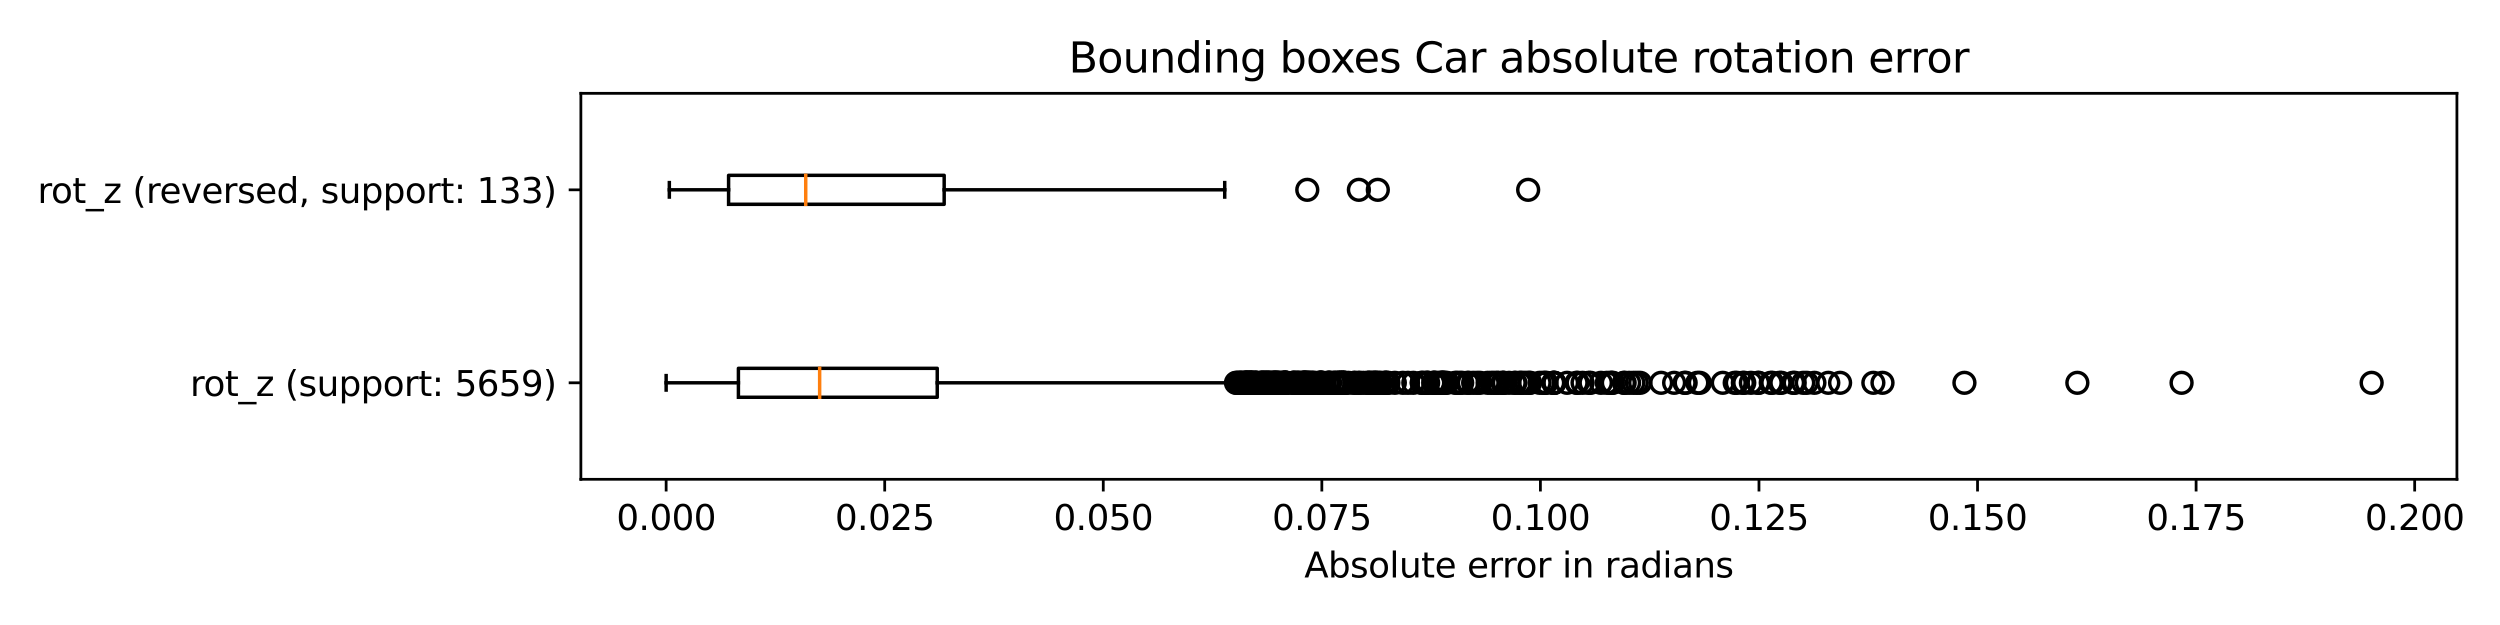 <?xml version="1.0" encoding="utf-8" standalone="no"?>
<!DOCTYPE svg PUBLIC "-//W3C//DTD SVG 1.1//EN"
  "http://www.w3.org/Graphics/SVG/1.1/DTD/svg11.dtd">
<svg xmlns:xlink="http://www.w3.org/1999/xlink" width="720pt" height="180pt" viewBox="0 0 720 180" xmlns="http://www.w3.org/2000/svg" version="1.1">
 <defs>
  <style type="text/css">*{stroke-linejoin: round; stroke-linecap: butt}</style>
 </defs>
 <g id="figure_1">
  <g id="patch_1">
   <path d="M 0 180 
L 720 180 
L 720 0 
L 0 0 
z
" style="fill: #ffffff"/>
  </g>
  <g id="axes_1">
   <g id="patch_2">
    <path d="M 167.29 138.04 
L 707.592 138.04 
L 707.592 26.88 
L 167.29 26.88 
z
" style="fill: #ffffff"/>
   </g>
   <g id="matplotlib.axis_1">
    <g id="xtick_1">
     <g id="line2d_1">
      <defs>
       <path id="m3823e65f01" d="M 0 0 
L 0 3.5 
" style="stroke: #000000; stroke-width: 0.8"/>
      </defs>
      <g>
       <use xlink:href="#m3823e65f01" x="191.848" y="138.04" style="stroke: #000000; stroke-width: 0.8"/>
      </g>
     </g>
     <g id="text_1">
      <!-- 0.000 -->
      <g transform="translate(177.534 152.638)scale(0.1 -0.1)">
       <defs>
        <path id="DejaVuSans-30" d="M 2034 4250 
Q 1547 4250 1301 3770 
Q 1056 3291 1056 2328 
Q 1056 1369 1301 889 
Q 1547 409 2034 409 
Q 2525 409 2770 889 
Q 3016 1369 3016 2328 
Q 3016 3291 2770 3770 
Q 2525 4250 2034 4250 
z
M 2034 4750 
Q 2819 4750 3233 4129 
Q 3647 3509 3647 2328 
Q 3647 1150 3233 529 
Q 2819 -91 2034 -91 
Q 1250 -91 836 529 
Q 422 1150 422 2328 
Q 422 3509 836 4129 
Q 1250 4750 2034 4750 
z
" transform="scale(0.016)"/>
        <path id="DejaVuSans-2e" d="M 684 794 
L 1344 794 
L 1344 0 
L 684 0 
L 684 794 
z
" transform="scale(0.016)"/>
       </defs>
       <use xlink:href="#DejaVuSans-30"/>
       <use xlink:href="#DejaVuSans-2e" x="63.623"/>
       <use xlink:href="#DejaVuSans-30" x="95.41"/>
       <use xlink:href="#DejaVuSans-30" x="159.033"/>
       <use xlink:href="#DejaVuSans-30" x="222.656"/>
      </g>
     </g>
    </g>
    <g id="xtick_2">
     <g id="line2d_2">
      <g>
       <use xlink:href="#m3823e65f01" x="254.795" y="138.04" style="stroke: #000000; stroke-width: 0.8"/>
      </g>
     </g>
     <g id="text_2">
      <!-- 0.025 -->
      <g transform="translate(240.481 152.638)scale(0.1 -0.1)">
       <defs>
        <path id="DejaVuSans-32" d="M 1228 531 
L 3431 531 
L 3431 0 
L 469 0 
L 469 531 
Q 828 903 1448 1529 
Q 2069 2156 2228 2338 
Q 2531 2678 2651 2914 
Q 2772 3150 2772 3378 
Q 2772 3750 2511 3984 
Q 2250 4219 1831 4219 
Q 1534 4219 1204 4116 
Q 875 4013 500 3803 
L 500 4441 
Q 881 4594 1212 4672 
Q 1544 4750 1819 4750 
Q 2544 4750 2975 4387 
Q 3406 4025 3406 3419 
Q 3406 3131 3298 2873 
Q 3191 2616 2906 2266 
Q 2828 2175 2409 1742 
Q 1991 1309 1228 531 
z
" transform="scale(0.016)"/>
        <path id="DejaVuSans-35" d="M 691 4666 
L 3169 4666 
L 3169 4134 
L 1269 4134 
L 1269 2991 
Q 1406 3038 1543 3061 
Q 1681 3084 1819 3084 
Q 2600 3084 3056 2656 
Q 3513 2228 3513 1497 
Q 3513 744 3044 326 
Q 2575 -91 1722 -91 
Q 1428 -91 1123 -41 
Q 819 9 494 109 
L 494 744 
Q 775 591 1075 516 
Q 1375 441 1709 441 
Q 2250 441 2565 725 
Q 2881 1009 2881 1497 
Q 2881 1984 2565 2268 
Q 2250 2553 1709 2553 
Q 1456 2553 1204 2497 
Q 953 2441 691 2322 
L 691 4666 
z
" transform="scale(0.016)"/>
       </defs>
       <use xlink:href="#DejaVuSans-30"/>
       <use xlink:href="#DejaVuSans-2e" x="63.623"/>
       <use xlink:href="#DejaVuSans-30" x="95.41"/>
       <use xlink:href="#DejaVuSans-32" x="159.033"/>
       <use xlink:href="#DejaVuSans-35" x="222.656"/>
      </g>
     </g>
    </g>
    <g id="xtick_3">
     <g id="line2d_3">
      <g>
       <use xlink:href="#m3823e65f01" x="317.742" y="138.04" style="stroke: #000000; stroke-width: 0.8"/>
      </g>
     </g>
     <g id="text_3">
      <!-- 0.050 -->
      <g transform="translate(303.428 152.638)scale(0.1 -0.1)">
       <use xlink:href="#DejaVuSans-30"/>
       <use xlink:href="#DejaVuSans-2e" x="63.623"/>
       <use xlink:href="#DejaVuSans-30" x="95.41"/>
       <use xlink:href="#DejaVuSans-35" x="159.033"/>
       <use xlink:href="#DejaVuSans-30" x="222.656"/>
      </g>
     </g>
    </g>
    <g id="xtick_4">
     <g id="line2d_4">
      <g>
       <use xlink:href="#m3823e65f01" x="380.689" y="138.04" style="stroke: #000000; stroke-width: 0.8"/>
      </g>
     </g>
     <g id="text_4">
      <!-- 0.075 -->
      <g transform="translate(366.375 152.638)scale(0.1 -0.1)">
       <defs>
        <path id="DejaVuSans-37" d="M 525 4666 
L 3525 4666 
L 3525 4397 
L 1831 0 
L 1172 0 
L 2766 4134 
L 525 4134 
L 525 4666 
z
" transform="scale(0.016)"/>
       </defs>
       <use xlink:href="#DejaVuSans-30"/>
       <use xlink:href="#DejaVuSans-2e" x="63.623"/>
       <use xlink:href="#DejaVuSans-30" x="95.41"/>
       <use xlink:href="#DejaVuSans-37" x="159.033"/>
       <use xlink:href="#DejaVuSans-35" x="222.656"/>
      </g>
     </g>
    </g>
    <g id="xtick_5">
     <g id="line2d_5">
      <g>
       <use xlink:href="#m3823e65f01" x="443.636" y="138.04" style="stroke: #000000; stroke-width: 0.8"/>
      </g>
     </g>
     <g id="text_5">
      <!-- 0.100 -->
      <g transform="translate(429.322 152.638)scale(0.1 -0.1)">
       <defs>
        <path id="DejaVuSans-31" d="M 794 531 
L 1825 531 
L 1825 4091 
L 703 3866 
L 703 4441 
L 1819 4666 
L 2450 4666 
L 2450 531 
L 3481 531 
L 3481 0 
L 794 0 
L 794 531 
z
" transform="scale(0.016)"/>
       </defs>
       <use xlink:href="#DejaVuSans-30"/>
       <use xlink:href="#DejaVuSans-2e" x="63.623"/>
       <use xlink:href="#DejaVuSans-31" x="95.41"/>
       <use xlink:href="#DejaVuSans-30" x="159.033"/>
       <use xlink:href="#DejaVuSans-30" x="222.656"/>
      </g>
     </g>
    </g>
    <g id="xtick_6">
     <g id="line2d_6">
      <g>
       <use xlink:href="#m3823e65f01" x="506.583" y="138.04" style="stroke: #000000; stroke-width: 0.8"/>
      </g>
     </g>
     <g id="text_6">
      <!-- 0.125 -->
      <g transform="translate(492.269 152.638)scale(0.1 -0.1)">
       <use xlink:href="#DejaVuSans-30"/>
       <use xlink:href="#DejaVuSans-2e" x="63.623"/>
       <use xlink:href="#DejaVuSans-31" x="95.41"/>
       <use xlink:href="#DejaVuSans-32" x="159.033"/>
       <use xlink:href="#DejaVuSans-35" x="222.656"/>
      </g>
     </g>
    </g>
    <g id="xtick_7">
     <g id="line2d_7">
      <g>
       <use xlink:href="#m3823e65f01" x="569.53" y="138.04" style="stroke: #000000; stroke-width: 0.8"/>
      </g>
     </g>
     <g id="text_7">
      <!-- 0.150 -->
      <g transform="translate(555.216 152.638)scale(0.1 -0.1)">
       <use xlink:href="#DejaVuSans-30"/>
       <use xlink:href="#DejaVuSans-2e" x="63.623"/>
       <use xlink:href="#DejaVuSans-31" x="95.41"/>
       <use xlink:href="#DejaVuSans-35" x="159.033"/>
       <use xlink:href="#DejaVuSans-30" x="222.656"/>
      </g>
     </g>
    </g>
    <g id="xtick_8">
     <g id="line2d_8">
      <g>
       <use xlink:href="#m3823e65f01" x="632.477" y="138.04" style="stroke: #000000; stroke-width: 0.8"/>
      </g>
     </g>
     <g id="text_8">
      <!-- 0.175 -->
      <g transform="translate(618.163 152.638)scale(0.1 -0.1)">
       <use xlink:href="#DejaVuSans-30"/>
       <use xlink:href="#DejaVuSans-2e" x="63.623"/>
       <use xlink:href="#DejaVuSans-31" x="95.41"/>
       <use xlink:href="#DejaVuSans-37" x="159.033"/>
       <use xlink:href="#DejaVuSans-35" x="222.656"/>
      </g>
     </g>
    </g>
    <g id="xtick_9">
     <g id="line2d_9">
      <g>
       <use xlink:href="#m3823e65f01" x="695.424" y="138.04" style="stroke: #000000; stroke-width: 0.8"/>
      </g>
     </g>
     <g id="text_9">
      <!-- 0.200 -->
      <g transform="translate(681.11 152.638)scale(0.1 -0.1)">
       <use xlink:href="#DejaVuSans-30"/>
       <use xlink:href="#DejaVuSans-2e" x="63.623"/>
       <use xlink:href="#DejaVuSans-32" x="95.41"/>
       <use xlink:href="#DejaVuSans-30" x="159.033"/>
       <use xlink:href="#DejaVuSans-30" x="222.656"/>
      </g>
     </g>
    </g>
    <g id="text_10">
     <!-- Absolute error in radians -->
     <g transform="translate(375.64 166.317)scale(0.1 -0.1)">
      <defs>
       <path id="DejaVuSans-41" d="M 2188 4044 
L 1331 1722 
L 3047 1722 
L 2188 4044 
z
M 1831 4666 
L 2547 4666 
L 4325 0 
L 3669 0 
L 3244 1197 
L 1141 1197 
L 716 0 
L 50 0 
L 1831 4666 
z
" transform="scale(0.016)"/>
       <path id="DejaVuSans-62" d="M 3116 1747 
Q 3116 2381 2855 2742 
Q 2594 3103 2138 3103 
Q 1681 3103 1420 2742 
Q 1159 2381 1159 1747 
Q 1159 1113 1420 752 
Q 1681 391 2138 391 
Q 2594 391 2855 752 
Q 3116 1113 3116 1747 
z
M 1159 2969 
Q 1341 3281 1617 3432 
Q 1894 3584 2278 3584 
Q 2916 3584 3314 3078 
Q 3713 2572 3713 1747 
Q 3713 922 3314 415 
Q 2916 -91 2278 -91 
Q 1894 -91 1617 61 
Q 1341 213 1159 525 
L 1159 0 
L 581 0 
L 581 4863 
L 1159 4863 
L 1159 2969 
z
" transform="scale(0.016)"/>
       <path id="DejaVuSans-73" d="M 2834 3397 
L 2834 2853 
Q 2591 2978 2328 3040 
Q 2066 3103 1784 3103 
Q 1356 3103 1142 2972 
Q 928 2841 928 2578 
Q 928 2378 1081 2264 
Q 1234 2150 1697 2047 
L 1894 2003 
Q 2506 1872 2764 1633 
Q 3022 1394 3022 966 
Q 3022 478 2636 193 
Q 2250 -91 1575 -91 
Q 1294 -91 989 -36 
Q 684 19 347 128 
L 347 722 
Q 666 556 975 473 
Q 1284 391 1588 391 
Q 1994 391 2212 530 
Q 2431 669 2431 922 
Q 2431 1156 2273 1281 
Q 2116 1406 1581 1522 
L 1381 1569 
Q 847 1681 609 1914 
Q 372 2147 372 2553 
Q 372 3047 722 3315 
Q 1072 3584 1716 3584 
Q 2034 3584 2315 3537 
Q 2597 3491 2834 3397 
z
" transform="scale(0.016)"/>
       <path id="DejaVuSans-6f" d="M 1959 3097 
Q 1497 3097 1228 2736 
Q 959 2375 959 1747 
Q 959 1119 1226 758 
Q 1494 397 1959 397 
Q 2419 397 2687 759 
Q 2956 1122 2956 1747 
Q 2956 2369 2687 2733 
Q 2419 3097 1959 3097 
z
M 1959 3584 
Q 2709 3584 3137 3096 
Q 3566 2609 3566 1747 
Q 3566 888 3137 398 
Q 2709 -91 1959 -91 
Q 1206 -91 779 398 
Q 353 888 353 1747 
Q 353 2609 779 3096 
Q 1206 3584 1959 3584 
z
" transform="scale(0.016)"/>
       <path id="DejaVuSans-6c" d="M 603 4863 
L 1178 4863 
L 1178 0 
L 603 0 
L 603 4863 
z
" transform="scale(0.016)"/>
       <path id="DejaVuSans-75" d="M 544 1381 
L 544 3500 
L 1119 3500 
L 1119 1403 
Q 1119 906 1312 657 
Q 1506 409 1894 409 
Q 2359 409 2629 706 
Q 2900 1003 2900 1516 
L 2900 3500 
L 3475 3500 
L 3475 0 
L 2900 0 
L 2900 538 
Q 2691 219 2414 64 
Q 2138 -91 1772 -91 
Q 1169 -91 856 284 
Q 544 659 544 1381 
z
M 1991 3584 
L 1991 3584 
z
" transform="scale(0.016)"/>
       <path id="DejaVuSans-74" d="M 1172 4494 
L 1172 3500 
L 2356 3500 
L 2356 3053 
L 1172 3053 
L 1172 1153 
Q 1172 725 1289 603 
Q 1406 481 1766 481 
L 2356 481 
L 2356 0 
L 1766 0 
Q 1100 0 847 248 
Q 594 497 594 1153 
L 594 3053 
L 172 3053 
L 172 3500 
L 594 3500 
L 594 4494 
L 1172 4494 
z
" transform="scale(0.016)"/>
       <path id="DejaVuSans-65" d="M 3597 1894 
L 3597 1613 
L 953 1613 
Q 991 1019 1311 708 
Q 1631 397 2203 397 
Q 2534 397 2845 478 
Q 3156 559 3463 722 
L 3463 178 
Q 3153 47 2828 -22 
Q 2503 -91 2169 -91 
Q 1331 -91 842 396 
Q 353 884 353 1716 
Q 353 2575 817 3079 
Q 1281 3584 2069 3584 
Q 2775 3584 3186 3129 
Q 3597 2675 3597 1894 
z
M 3022 2063 
Q 3016 2534 2758 2815 
Q 2500 3097 2075 3097 
Q 1594 3097 1305 2825 
Q 1016 2553 972 2059 
L 3022 2063 
z
" transform="scale(0.016)"/>
       <path id="DejaVuSans-20" transform="scale(0.016)"/>
       <path id="DejaVuSans-72" d="M 2631 2963 
Q 2534 3019 2420 3045 
Q 2306 3072 2169 3072 
Q 1681 3072 1420 2755 
Q 1159 2438 1159 1844 
L 1159 0 
L 581 0 
L 581 3500 
L 1159 3500 
L 1159 2956 
Q 1341 3275 1631 3429 
Q 1922 3584 2338 3584 
Q 2397 3584 2469 3576 
Q 2541 3569 2628 3553 
L 2631 2963 
z
" transform="scale(0.016)"/>
       <path id="DejaVuSans-69" d="M 603 3500 
L 1178 3500 
L 1178 0 
L 603 0 
L 603 3500 
z
M 603 4863 
L 1178 4863 
L 1178 4134 
L 603 4134 
L 603 4863 
z
" transform="scale(0.016)"/>
       <path id="DejaVuSans-6e" d="M 3513 2113 
L 3513 0 
L 2938 0 
L 2938 2094 
Q 2938 2591 2744 2837 
Q 2550 3084 2163 3084 
Q 1697 3084 1428 2787 
Q 1159 2491 1159 1978 
L 1159 0 
L 581 0 
L 581 3500 
L 1159 3500 
L 1159 2956 
Q 1366 3272 1645 3428 
Q 1925 3584 2291 3584 
Q 2894 3584 3203 3211 
Q 3513 2838 3513 2113 
z
" transform="scale(0.016)"/>
       <path id="DejaVuSans-61" d="M 2194 1759 
Q 1497 1759 1228 1600 
Q 959 1441 959 1056 
Q 959 750 1161 570 
Q 1363 391 1709 391 
Q 2188 391 2477 730 
Q 2766 1069 2766 1631 
L 2766 1759 
L 2194 1759 
z
M 3341 1997 
L 3341 0 
L 2766 0 
L 2766 531 
Q 2569 213 2275 61 
Q 1981 -91 1556 -91 
Q 1019 -91 701 211 
Q 384 513 384 1019 
Q 384 1609 779 1909 
Q 1175 2209 1959 2209 
L 2766 2209 
L 2766 2266 
Q 2766 2663 2505 2880 
Q 2244 3097 1772 3097 
Q 1472 3097 1187 3025 
Q 903 2953 641 2809 
L 641 3341 
Q 956 3463 1253 3523 
Q 1550 3584 1831 3584 
Q 2591 3584 2966 3190 
Q 3341 2797 3341 1997 
z
" transform="scale(0.016)"/>
       <path id="DejaVuSans-64" d="M 2906 2969 
L 2906 4863 
L 3481 4863 
L 3481 0 
L 2906 0 
L 2906 525 
Q 2725 213 2448 61 
Q 2172 -91 1784 -91 
Q 1150 -91 751 415 
Q 353 922 353 1747 
Q 353 2572 751 3078 
Q 1150 3584 1784 3584 
Q 2172 3584 2448 3432 
Q 2725 3281 2906 2969 
z
M 947 1747 
Q 947 1113 1208 752 
Q 1469 391 1925 391 
Q 2381 391 2643 752 
Q 2906 1113 2906 1747 
Q 2906 2381 2643 2742 
Q 2381 3103 1925 3103 
Q 1469 3103 1208 2742 
Q 947 2381 947 1747 
z
" transform="scale(0.016)"/>
      </defs>
      <use xlink:href="#DejaVuSans-41"/>
      <use xlink:href="#DejaVuSans-62" x="68.408"/>
      <use xlink:href="#DejaVuSans-73" x="131.885"/>
      <use xlink:href="#DejaVuSans-6f" x="183.984"/>
      <use xlink:href="#DejaVuSans-6c" x="245.166"/>
      <use xlink:href="#DejaVuSans-75" x="272.949"/>
      <use xlink:href="#DejaVuSans-74" x="336.328"/>
      <use xlink:href="#DejaVuSans-65" x="375.537"/>
      <use xlink:href="#DejaVuSans-20" x="437.061"/>
      <use xlink:href="#DejaVuSans-65" x="468.848"/>
      <use xlink:href="#DejaVuSans-72" x="530.371"/>
      <use xlink:href="#DejaVuSans-72" x="569.734"/>
      <use xlink:href="#DejaVuSans-6f" x="608.598"/>
      <use xlink:href="#DejaVuSans-72" x="669.779"/>
      <use xlink:href="#DejaVuSans-20" x="710.893"/>
      <use xlink:href="#DejaVuSans-69" x="742.68"/>
      <use xlink:href="#DejaVuSans-6e" x="770.463"/>
      <use xlink:href="#DejaVuSans-20" x="833.842"/>
      <use xlink:href="#DejaVuSans-72" x="865.629"/>
      <use xlink:href="#DejaVuSans-61" x="906.742"/>
      <use xlink:href="#DejaVuSans-64" x="968.021"/>
      <use xlink:href="#DejaVuSans-69" x="1031.498"/>
      <use xlink:href="#DejaVuSans-61" x="1059.281"/>
      <use xlink:href="#DejaVuSans-6e" x="1120.561"/>
      <use xlink:href="#DejaVuSans-73" x="1183.939"/>
     </g>
    </g>
   </g>
   <g id="matplotlib.axis_2">
    <g id="ytick_1">
     <g id="line2d_10">
      <defs>
       <path id="m1f6b122981" d="M 0 0 
L -3.5 0 
" style="stroke: #000000; stroke-width: 0.8"/>
      </defs>
      <g>
       <use xlink:href="#m1f6b122981" x="167.29" y="110.25" style="stroke: #000000; stroke-width: 0.8"/>
      </g>
     </g>
     <g id="text_11">
      <!-- rot_z (support: 5659) -->
      <g transform="translate(54.745 114.044)scale(0.1 -0.1)">
       <defs>
        <path id="DejaVuSans-5f" d="M 3263 -1063 
L 3263 -1509 
L -63 -1509 
L -63 -1063 
L 3263 -1063 
z
" transform="scale(0.016)"/>
        <path id="DejaVuSans-7a" d="M 353 3500 
L 3084 3500 
L 3084 2975 
L 922 459 
L 3084 459 
L 3084 0 
L 275 0 
L 275 525 
L 2438 3041 
L 353 3041 
L 353 3500 
z
" transform="scale(0.016)"/>
        <path id="DejaVuSans-28" d="M 1984 4856 
Q 1566 4138 1362 3434 
Q 1159 2731 1159 2009 
Q 1159 1288 1364 580 
Q 1569 -128 1984 -844 
L 1484 -844 
Q 1016 -109 783 600 
Q 550 1309 550 2009 
Q 550 2706 781 3412 
Q 1013 4119 1484 4856 
L 1984 4856 
z
" transform="scale(0.016)"/>
        <path id="DejaVuSans-70" d="M 1159 525 
L 1159 -1331 
L 581 -1331 
L 581 3500 
L 1159 3500 
L 1159 2969 
Q 1341 3281 1617 3432 
Q 1894 3584 2278 3584 
Q 2916 3584 3314 3078 
Q 3713 2572 3713 1747 
Q 3713 922 3314 415 
Q 2916 -91 2278 -91 
Q 1894 -91 1617 61 
Q 1341 213 1159 525 
z
M 3116 1747 
Q 3116 2381 2855 2742 
Q 2594 3103 2138 3103 
Q 1681 3103 1420 2742 
Q 1159 2381 1159 1747 
Q 1159 1113 1420 752 
Q 1681 391 2138 391 
Q 2594 391 2855 752 
Q 3116 1113 3116 1747 
z
" transform="scale(0.016)"/>
        <path id="DejaVuSans-3a" d="M 750 794 
L 1409 794 
L 1409 0 
L 750 0 
L 750 794 
z
M 750 3309 
L 1409 3309 
L 1409 2516 
L 750 2516 
L 750 3309 
z
" transform="scale(0.016)"/>
        <path id="DejaVuSans-36" d="M 2113 2584 
Q 1688 2584 1439 2293 
Q 1191 2003 1191 1497 
Q 1191 994 1439 701 
Q 1688 409 2113 409 
Q 2538 409 2786 701 
Q 3034 994 3034 1497 
Q 3034 2003 2786 2293 
Q 2538 2584 2113 2584 
z
M 3366 4563 
L 3366 3988 
Q 3128 4100 2886 4159 
Q 2644 4219 2406 4219 
Q 1781 4219 1451 3797 
Q 1122 3375 1075 2522 
Q 1259 2794 1537 2939 
Q 1816 3084 2150 3084 
Q 2853 3084 3261 2657 
Q 3669 2231 3669 1497 
Q 3669 778 3244 343 
Q 2819 -91 2113 -91 
Q 1303 -91 875 529 
Q 447 1150 447 2328 
Q 447 3434 972 4092 
Q 1497 4750 2381 4750 
Q 2619 4750 2861 4703 
Q 3103 4656 3366 4563 
z
" transform="scale(0.016)"/>
        <path id="DejaVuSans-39" d="M 703 97 
L 703 672 
Q 941 559 1184 500 
Q 1428 441 1663 441 
Q 2288 441 2617 861 
Q 2947 1281 2994 2138 
Q 2813 1869 2534 1725 
Q 2256 1581 1919 1581 
Q 1219 1581 811 2004 
Q 403 2428 403 3163 
Q 403 3881 828 4315 
Q 1253 4750 1959 4750 
Q 2769 4750 3195 4129 
Q 3622 3509 3622 2328 
Q 3622 1225 3098 567 
Q 2575 -91 1691 -91 
Q 1453 -91 1209 -44 
Q 966 3 703 97 
z
M 1959 2075 
Q 2384 2075 2632 2365 
Q 2881 2656 2881 3163 
Q 2881 3666 2632 3958 
Q 2384 4250 1959 4250 
Q 1534 4250 1286 3958 
Q 1038 3666 1038 3163 
Q 1038 2656 1286 2365 
Q 1534 2075 1959 2075 
z
" transform="scale(0.016)"/>
        <path id="DejaVuSans-29" d="M 513 4856 
L 1013 4856 
Q 1481 4119 1714 3412 
Q 1947 2706 1947 2009 
Q 1947 1309 1714 600 
Q 1481 -109 1013 -844 
L 513 -844 
Q 928 -128 1133 580 
Q 1338 1288 1338 2009 
Q 1338 2731 1133 3434 
Q 928 4138 513 4856 
z
" transform="scale(0.016)"/>
       </defs>
       <use xlink:href="#DejaVuSans-72"/>
       <use xlink:href="#DejaVuSans-6f" x="38.863"/>
       <use xlink:href="#DejaVuSans-74" x="100.045"/>
       <use xlink:href="#DejaVuSans-5f" x="139.254"/>
       <use xlink:href="#DejaVuSans-7a" x="189.254"/>
       <use xlink:href="#DejaVuSans-20" x="241.744"/>
       <use xlink:href="#DejaVuSans-28" x="273.531"/>
       <use xlink:href="#DejaVuSans-73" x="312.545"/>
       <use xlink:href="#DejaVuSans-75" x="364.645"/>
       <use xlink:href="#DejaVuSans-70" x="428.023"/>
       <use xlink:href="#DejaVuSans-70" x="491.5"/>
       <use xlink:href="#DejaVuSans-6f" x="554.977"/>
       <use xlink:href="#DejaVuSans-72" x="616.158"/>
       <use xlink:href="#DejaVuSans-74" x="657.271"/>
       <use xlink:href="#DejaVuSans-3a" x="696.48"/>
       <use xlink:href="#DejaVuSans-20" x="730.172"/>
       <use xlink:href="#DejaVuSans-35" x="761.959"/>
       <use xlink:href="#DejaVuSans-36" x="825.582"/>
       <use xlink:href="#DejaVuSans-35" x="889.205"/>
       <use xlink:href="#DejaVuSans-39" x="952.828"/>
       <use xlink:href="#DejaVuSans-29" x="1016.451"/>
      </g>
     </g>
    </g>
    <g id="ytick_2">
     <g id="line2d_11">
      <g>
       <use xlink:href="#m1f6b122981" x="167.29" y="54.67" style="stroke: #000000; stroke-width: 0.8"/>
      </g>
     </g>
     <g id="text_12">
      <!-- rot_z (reversed, support: 133) -->
      <g transform="translate(10.818 58.469)scale(0.1 -0.1)">
       <defs>
        <path id="DejaVuSans-76" d="M 191 3500 
L 800 3500 
L 1894 563 
L 2988 3500 
L 3597 3500 
L 2284 0 
L 1503 0 
L 191 3500 
z
" transform="scale(0.016)"/>
        <path id="DejaVuSans-2c" d="M 750 794 
L 1409 794 
L 1409 256 
L 897 -744 
L 494 -744 
L 750 256 
L 750 794 
z
" transform="scale(0.016)"/>
        <path id="DejaVuSans-33" d="M 2597 2516 
Q 3050 2419 3304 2112 
Q 3559 1806 3559 1356 
Q 3559 666 3084 287 
Q 2609 -91 1734 -91 
Q 1441 -91 1130 -33 
Q 819 25 488 141 
L 488 750 
Q 750 597 1062 519 
Q 1375 441 1716 441 
Q 2309 441 2620 675 
Q 2931 909 2931 1356 
Q 2931 1769 2642 2001 
Q 2353 2234 1838 2234 
L 1294 2234 
L 1294 2753 
L 1863 2753 
Q 2328 2753 2575 2939 
Q 2822 3125 2822 3475 
Q 2822 3834 2567 4026 
Q 2313 4219 1838 4219 
Q 1578 4219 1281 4162 
Q 984 4106 628 3988 
L 628 4550 
Q 988 4650 1302 4700 
Q 1616 4750 1894 4750 
Q 2613 4750 3031 4423 
Q 3450 4097 3450 3541 
Q 3450 3153 3228 2886 
Q 3006 2619 2597 2516 
z
" transform="scale(0.016)"/>
       </defs>
       <use xlink:href="#DejaVuSans-72"/>
       <use xlink:href="#DejaVuSans-6f" x="38.863"/>
       <use xlink:href="#DejaVuSans-74" x="100.045"/>
       <use xlink:href="#DejaVuSans-5f" x="139.254"/>
       <use xlink:href="#DejaVuSans-7a" x="189.254"/>
       <use xlink:href="#DejaVuSans-20" x="241.744"/>
       <use xlink:href="#DejaVuSans-28" x="273.531"/>
       <use xlink:href="#DejaVuSans-72" x="312.545"/>
       <use xlink:href="#DejaVuSans-65" x="351.408"/>
       <use xlink:href="#DejaVuSans-76" x="412.932"/>
       <use xlink:href="#DejaVuSans-65" x="472.111"/>
       <use xlink:href="#DejaVuSans-72" x="533.635"/>
       <use xlink:href="#DejaVuSans-73" x="574.748"/>
       <use xlink:href="#DejaVuSans-65" x="626.848"/>
       <use xlink:href="#DejaVuSans-64" x="688.371"/>
       <use xlink:href="#DejaVuSans-2c" x="751.848"/>
       <use xlink:href="#DejaVuSans-20" x="783.635"/>
       <use xlink:href="#DejaVuSans-73" x="815.422"/>
       <use xlink:href="#DejaVuSans-75" x="867.521"/>
       <use xlink:href="#DejaVuSans-70" x="930.9"/>
       <use xlink:href="#DejaVuSans-70" x="994.377"/>
       <use xlink:href="#DejaVuSans-6f" x="1057.854"/>
       <use xlink:href="#DejaVuSans-72" x="1119.035"/>
       <use xlink:href="#DejaVuSans-74" x="1160.148"/>
       <use xlink:href="#DejaVuSans-3a" x="1199.357"/>
       <use xlink:href="#DejaVuSans-20" x="1233.049"/>
       <use xlink:href="#DejaVuSans-31" x="1264.836"/>
       <use xlink:href="#DejaVuSans-33" x="1328.459"/>
       <use xlink:href="#DejaVuSans-33" x="1392.082"/>
       <use xlink:href="#DejaVuSans-29" x="1455.705"/>
      </g>
     </g>
    </g>
   </g>
   <g id="line2d_12">
    <path d="M 212.662 114.418 
L 212.662 106.082 
L 269.927 106.082 
L 269.927 114.418 
L 212.662 114.418 
" clip-path="url(#pd1a5005338)" style="fill: none; stroke: #000000; stroke-linecap: square"/>
   </g>
   <g id="line2d_13">
    <path d="M 212.662 110.25 
L 191.849 110.25 
" clip-path="url(#pd1a5005338)" style="fill: none; stroke: #000000; stroke-linecap: square"/>
   </g>
   <g id="line2d_14">
    <path d="M 269.927 110.25 
L 355.809 110.25 
" clip-path="url(#pd1a5005338)" style="fill: none; stroke: #000000; stroke-linecap: square"/>
   </g>
   <g id="line2d_15">
    <path d="M 191.849 112.334 
L 191.849 108.166 
" clip-path="url(#pd1a5005338)" style="fill: none; stroke: #000000; stroke-linecap: square"/>
   </g>
   <g id="line2d_16">
    <path d="M 355.809 112.334 
L 355.809 108.166 
" clip-path="url(#pd1a5005338)" style="fill: none; stroke: #000000; stroke-linecap: square"/>
   </g>
   <g id="line2d_17">
    <defs>
     <path id="mb5ad20a2dc" d="M 0 3 
C 0.796 3 1.559 2.684 2.121 2.121 
C 2.684 1.559 3 0.796 3 0 
C 3 -0.796 2.684 -1.559 2.121 -2.121 
C 1.559 -2.684 0.796 -3 0 -3 
C -0.796 -3 -1.559 -2.684 -2.121 -2.121 
C -2.684 -1.559 -3 -0.796 -3 0 
C -3 0.796 -2.684 1.559 -2.121 2.121 
C -1.559 2.684 -0.796 3 0 3 
z
" style="stroke: #000000"/>
    </defs>
    <g clip-path="url(#pd1a5005338)">
     <use xlink:href="#mb5ad20a2dc" x="382.509" y="110.25" style="fill-opacity: 0; stroke: #000000"/>
     <use xlink:href="#mb5ad20a2dc" x="386.384" y="110.25" style="fill-opacity: 0; stroke: #000000"/>
     <use xlink:href="#mb5ad20a2dc" x="462.755" y="110.25" style="fill-opacity: 0; stroke: #000000"/>
     <use xlink:href="#mb5ad20a2dc" x="413.244" y="110.25" style="fill-opacity: 0; stroke: #000000"/>
     <use xlink:href="#mb5ad20a2dc" x="385.217" y="110.25" style="fill-opacity: 0; stroke: #000000"/>
     <use xlink:href="#mb5ad20a2dc" x="360.423" y="110.25" style="fill-opacity: 0; stroke: #000000"/>
     <use xlink:href="#mb5ad20a2dc" x="469.186" y="110.25" style="fill-opacity: 0; stroke: #000000"/>
     <use xlink:href="#mb5ad20a2dc" x="411.143" y="110.25" style="fill-opacity: 0; stroke: #000000"/>
     <use xlink:href="#mb5ad20a2dc" x="393.825" y="110.25" style="fill-opacity: 0; stroke: #000000"/>
     <use xlink:href="#mb5ad20a2dc" x="415.325" y="110.25" style="fill-opacity: 0; stroke: #000000"/>
     <use xlink:href="#mb5ad20a2dc" x="501.941" y="110.25" style="fill-opacity: 0; stroke: #000000"/>
     <use xlink:href="#mb5ad20a2dc" x="404.018" y="110.25" style="fill-opacity: 0; stroke: #000000"/>
     <use xlink:href="#mb5ad20a2dc" x="467.681" y="110.25" style="fill-opacity: 0; stroke: #000000"/>
     <use xlink:href="#mb5ad20a2dc" x="358.49" y="110.25" style="fill-opacity: 0; stroke: #000000"/>
     <use xlink:href="#mb5ad20a2dc" x="396.232" y="110.25" style="fill-opacity: 0; stroke: #000000"/>
     <use xlink:href="#mb5ad20a2dc" x="357.488" y="110.25" style="fill-opacity: 0; stroke: #000000"/>
     <use xlink:href="#mb5ad20a2dc" x="445.361" y="110.25" style="fill-opacity: 0; stroke: #000000"/>
     <use xlink:href="#mb5ad20a2dc" x="376.744" y="110.25" style="fill-opacity: 0; stroke: #000000"/>
     <use xlink:href="#mb5ad20a2dc" x="380.136" y="110.25" style="fill-opacity: 0; stroke: #000000"/>
     <use xlink:href="#mb5ad20a2dc" x="522.547" y="110.25" style="fill-opacity: 0; stroke: #000000"/>
     <use xlink:href="#mb5ad20a2dc" x="375.124" y="110.25" style="fill-opacity: 0; stroke: #000000"/>
     <use xlink:href="#mb5ad20a2dc" x="472.356" y="110.25" style="fill-opacity: 0; stroke: #000000"/>
     <use xlink:href="#mb5ad20a2dc" x="365.848" y="110.25" style="fill-opacity: 0; stroke: #000000"/>
     <use xlink:href="#mb5ad20a2dc" x="365.268" y="110.25" style="fill-opacity: 0; stroke: #000000"/>
     <use xlink:href="#mb5ad20a2dc" x="506.345" y="110.25" style="fill-opacity: 0; stroke: #000000"/>
     <use xlink:href="#mb5ad20a2dc" x="415.639" y="110.25" style="fill-opacity: 0; stroke: #000000"/>
     <use xlink:href="#mb5ad20a2dc" x="429.462" y="110.25" style="fill-opacity: 0; stroke: #000000"/>
     <use xlink:href="#mb5ad20a2dc" x="382.785" y="110.25" style="fill-opacity: 0; stroke: #000000"/>
     <use xlink:href="#mb5ad20a2dc" x="363.828" y="110.25" style="fill-opacity: 0; stroke: #000000"/>
     <use xlink:href="#mb5ad20a2dc" x="384.157" y="110.25" style="fill-opacity: 0; stroke: #000000"/>
     <use xlink:href="#mb5ad20a2dc" x="376.418" y="110.25" style="fill-opacity: 0; stroke: #000000"/>
     <use xlink:href="#mb5ad20a2dc" x="377.996" y="110.25" style="fill-opacity: 0; stroke: #000000"/>
     <use xlink:href="#mb5ad20a2dc" x="432.861" y="110.25" style="fill-opacity: 0; stroke: #000000"/>
     <use xlink:href="#mb5ad20a2dc" x="425.367" y="110.25" style="fill-opacity: 0; stroke: #000000"/>
     <use xlink:href="#mb5ad20a2dc" x="463.788" y="110.25" style="fill-opacity: 0; stroke: #000000"/>
     <use xlink:href="#mb5ad20a2dc" x="420.443" y="110.25" style="fill-opacity: 0; stroke: #000000"/>
     <use xlink:href="#mb5ad20a2dc" x="386.317" y="110.25" style="fill-opacity: 0; stroke: #000000"/>
     <use xlink:href="#mb5ad20a2dc" x="385.807" y="110.25" style="fill-opacity: 0; stroke: #000000"/>
     <use xlink:href="#mb5ad20a2dc" x="397.714" y="110.25" style="fill-opacity: 0; stroke: #000000"/>
     <use xlink:href="#mb5ad20a2dc" x="504.256" y="110.25" style="fill-opacity: 0; stroke: #000000"/>
     <use xlink:href="#mb5ad20a2dc" x="369.548" y="110.25" style="fill-opacity: 0; stroke: #000000"/>
     <use xlink:href="#mb5ad20a2dc" x="510.43" y="110.25" style="fill-opacity: 0; stroke: #000000"/>
     <use xlink:href="#mb5ad20a2dc" x="369.556" y="110.25" style="fill-opacity: 0; stroke: #000000"/>
     <use xlink:href="#mb5ad20a2dc" x="464.181" y="110.25" style="fill-opacity: 0; stroke: #000000"/>
     <use xlink:href="#mb5ad20a2dc" x="513.041" y="110.25" style="fill-opacity: 0; stroke: #000000"/>
     <use xlink:href="#mb5ad20a2dc" x="374.748" y="110.25" style="fill-opacity: 0; stroke: #000000"/>
     <use xlink:href="#mb5ad20a2dc" x="361.524" y="110.25" style="fill-opacity: 0; stroke: #000000"/>
     <use xlink:href="#mb5ad20a2dc" x="372.368" y="110.25" style="fill-opacity: 0; stroke: #000000"/>
     <use xlink:href="#mb5ad20a2dc" x="447.476" y="110.25" style="fill-opacity: 0; stroke: #000000"/>
     <use xlink:href="#mb5ad20a2dc" x="467.896" y="110.25" style="fill-opacity: 0; stroke: #000000"/>
     <use xlink:href="#mb5ad20a2dc" x="373.662" y="110.25" style="fill-opacity: 0; stroke: #000000"/>
     <use xlink:href="#mb5ad20a2dc" x="366.835" y="110.25" style="fill-opacity: 0; stroke: #000000"/>
     <use xlink:href="#mb5ad20a2dc" x="396.221" y="110.25" style="fill-opacity: 0; stroke: #000000"/>
     <use xlink:href="#mb5ad20a2dc" x="366.738" y="110.25" style="fill-opacity: 0; stroke: #000000"/>
     <use xlink:href="#mb5ad20a2dc" x="360.886" y="110.25" style="fill-opacity: 0; stroke: #000000"/>
     <use xlink:href="#mb5ad20a2dc" x="399.185" y="110.25" style="fill-opacity: 0; stroke: #000000"/>
     <use xlink:href="#mb5ad20a2dc" x="414.107" y="110.25" style="fill-opacity: 0; stroke: #000000"/>
     <use xlink:href="#mb5ad20a2dc" x="361.98" y="110.25" style="fill-opacity: 0; stroke: #000000"/>
     <use xlink:href="#mb5ad20a2dc" x="399.345" y="110.25" style="fill-opacity: 0; stroke: #000000"/>
     <use xlink:href="#mb5ad20a2dc" x="390.041" y="110.25" style="fill-opacity: 0; stroke: #000000"/>
     <use xlink:href="#mb5ad20a2dc" x="471.409" y="110.25" style="fill-opacity: 0; stroke: #000000"/>
     <use xlink:href="#mb5ad20a2dc" x="377.645" y="110.25" style="fill-opacity: 0; stroke: #000000"/>
     <use xlink:href="#mb5ad20a2dc" x="391.295" y="110.25" style="fill-opacity: 0; stroke: #000000"/>
     <use xlink:href="#mb5ad20a2dc" x="401.712" y="110.25" style="fill-opacity: 0; stroke: #000000"/>
     <use xlink:href="#mb5ad20a2dc" x="396.697" y="110.25" style="fill-opacity: 0; stroke: #000000"/>
     <use xlink:href="#mb5ad20a2dc" x="421.11" y="110.25" style="fill-opacity: 0; stroke: #000000"/>
     <use xlink:href="#mb5ad20a2dc" x="380.424" y="110.25" style="fill-opacity: 0; stroke: #000000"/>
     <use xlink:href="#mb5ad20a2dc" x="375.786" y="110.25" style="fill-opacity: 0; stroke: #000000"/>
     <use xlink:href="#mb5ad20a2dc" x="363.254" y="110.25" style="fill-opacity: 0; stroke: #000000"/>
     <use xlink:href="#mb5ad20a2dc" x="378.866" y="110.25" style="fill-opacity: 0; stroke: #000000"/>
     <use xlink:href="#mb5ad20a2dc" x="375.949" y="110.25" style="fill-opacity: 0; stroke: #000000"/>
     <use xlink:href="#mb5ad20a2dc" x="419.1" y="110.25" style="fill-opacity: 0; stroke: #000000"/>
     <use xlink:href="#mb5ad20a2dc" x="359.132" y="110.25" style="fill-opacity: 0; stroke: #000000"/>
     <use xlink:href="#mb5ad20a2dc" x="405.494" y="110.25" style="fill-opacity: 0; stroke: #000000"/>
     <use xlink:href="#mb5ad20a2dc" x="365.545" y="110.25" style="fill-opacity: 0; stroke: #000000"/>
     <use xlink:href="#mb5ad20a2dc" x="372.562" y="110.25" style="fill-opacity: 0; stroke: #000000"/>
     <use xlink:href="#mb5ad20a2dc" x="369.837" y="110.25" style="fill-opacity: 0; stroke: #000000"/>
     <use xlink:href="#mb5ad20a2dc" x="359.02" y="110.25" style="fill-opacity: 0; stroke: #000000"/>
     <use xlink:href="#mb5ad20a2dc" x="367.171" y="110.25" style="fill-opacity: 0; stroke: #000000"/>
     <use xlink:href="#mb5ad20a2dc" x="367.373" y="110.25" style="fill-opacity: 0; stroke: #000000"/>
     <use xlink:href="#mb5ad20a2dc" x="375.631" y="110.25" style="fill-opacity: 0; stroke: #000000"/>
     <use xlink:href="#mb5ad20a2dc" x="360.272" y="110.25" style="fill-opacity: 0; stroke: #000000"/>
     <use xlink:href="#mb5ad20a2dc" x="370.335" y="110.25" style="fill-opacity: 0; stroke: #000000"/>
     <use xlink:href="#mb5ad20a2dc" x="499.598" y="110.25" style="fill-opacity: 0; stroke: #000000"/>
     <use xlink:href="#mb5ad20a2dc" x="369.032" y="110.25" style="fill-opacity: 0; stroke: #000000"/>
     <use xlink:href="#mb5ad20a2dc" x="370.174" y="110.25" style="fill-opacity: 0; stroke: #000000"/>
     <use xlink:href="#mb5ad20a2dc" x="370.237" y="110.25" style="fill-opacity: 0; stroke: #000000"/>
     <use xlink:href="#mb5ad20a2dc" x="628.292" y="110.25" style="fill-opacity: 0; stroke: #000000"/>
     <use xlink:href="#mb5ad20a2dc" x="416.697" y="110.25" style="fill-opacity: 0; stroke: #000000"/>
     <use xlink:href="#mb5ad20a2dc" x="565.756" y="110.25" style="fill-opacity: 0; stroke: #000000"/>
     <use xlink:href="#mb5ad20a2dc" x="380.711" y="110.25" style="fill-opacity: 0; stroke: #000000"/>
     <use xlink:href="#mb5ad20a2dc" x="368.34" y="110.25" style="fill-opacity: 0; stroke: #000000"/>
     <use xlink:href="#mb5ad20a2dc" x="509.972" y="110.25" style="fill-opacity: 0; stroke: #000000"/>
     <use xlink:href="#mb5ad20a2dc" x="415.385" y="110.25" style="fill-opacity: 0; stroke: #000000"/>
     <use xlink:href="#mb5ad20a2dc" x="358.944" y="110.25" style="fill-opacity: 0; stroke: #000000"/>
     <use xlink:href="#mb5ad20a2dc" x="358.763" y="110.25" style="fill-opacity: 0; stroke: #000000"/>
     <use xlink:href="#mb5ad20a2dc" x="516.401" y="110.25" style="fill-opacity: 0; stroke: #000000"/>
     <use xlink:href="#mb5ad20a2dc" x="426.236" y="110.25" style="fill-opacity: 0; stroke: #000000"/>
     <use xlink:href="#mb5ad20a2dc" x="387.339" y="110.25" style="fill-opacity: 0; stroke: #000000"/>
     <use xlink:href="#mb5ad20a2dc" x="598.278" y="110.25" style="fill-opacity: 0; stroke: #000000"/>
     <use xlink:href="#mb5ad20a2dc" x="364.413" y="110.25" style="fill-opacity: 0; stroke: #000000"/>
     <use xlink:href="#mb5ad20a2dc" x="380.115" y="110.25" style="fill-opacity: 0; stroke: #000000"/>
     <use xlink:href="#mb5ad20a2dc" x="410.994" y="110.25" style="fill-opacity: 0; stroke: #000000"/>
     <use xlink:href="#mb5ad20a2dc" x="355.962" y="110.25" style="fill-opacity: 0; stroke: #000000"/>
     <use xlink:href="#mb5ad20a2dc" x="359.877" y="110.25" style="fill-opacity: 0; stroke: #000000"/>
     <use xlink:href="#mb5ad20a2dc" x="519.328" y="110.25" style="fill-opacity: 0; stroke: #000000"/>
     <use xlink:href="#mb5ad20a2dc" x="451.312" y="110.25" style="fill-opacity: 0; stroke: #000000"/>
     <use xlink:href="#mb5ad20a2dc" x="388.344" y="110.25" style="fill-opacity: 0; stroke: #000000"/>
     <use xlink:href="#mb5ad20a2dc" x="364.923" y="110.25" style="fill-opacity: 0; stroke: #000000"/>
     <use xlink:href="#mb5ad20a2dc" x="512.511" y="110.25" style="fill-opacity: 0; stroke: #000000"/>
     <use xlink:href="#mb5ad20a2dc" x="359.254" y="110.25" style="fill-opacity: 0; stroke: #000000"/>
     <use xlink:href="#mb5ad20a2dc" x="386.078" y="110.25" style="fill-opacity: 0; stroke: #000000"/>
     <use xlink:href="#mb5ad20a2dc" x="373.887" y="110.25" style="fill-opacity: 0; stroke: #000000"/>
     <use xlink:href="#mb5ad20a2dc" x="438.706" y="110.25" style="fill-opacity: 0; stroke: #000000"/>
     <use xlink:href="#mb5ad20a2dc" x="366.024" y="110.25" style="fill-opacity: 0; stroke: #000000"/>
     <use xlink:href="#mb5ad20a2dc" x="375.957" y="110.25" style="fill-opacity: 0; stroke: #000000"/>
     <use xlink:href="#mb5ad20a2dc" x="397.237" y="110.25" style="fill-opacity: 0; stroke: #000000"/>
     <use xlink:href="#mb5ad20a2dc" x="542.16" y="110.25" style="fill-opacity: 0; stroke: #000000"/>
     <use xlink:href="#mb5ad20a2dc" x="375.815" y="110.25" style="fill-opacity: 0; stroke: #000000"/>
     <use xlink:href="#mb5ad20a2dc" x="410.319" y="110.25" style="fill-opacity: 0; stroke: #000000"/>
     <use xlink:href="#mb5ad20a2dc" x="359.127" y="110.25" style="fill-opacity: 0; stroke: #000000"/>
     <use xlink:href="#mb5ad20a2dc" x="461.061" y="110.25" style="fill-opacity: 0; stroke: #000000"/>
     <use xlink:href="#mb5ad20a2dc" x="359.429" y="110.25" style="fill-opacity: 0; stroke: #000000"/>
     <use xlink:href="#mb5ad20a2dc" x="520.354" y="110.25" style="fill-opacity: 0; stroke: #000000"/>
     <use xlink:href="#mb5ad20a2dc" x="387.023" y="110.25" style="fill-opacity: 0; stroke: #000000"/>
     <use xlink:href="#mb5ad20a2dc" x="383.026" y="110.25" style="fill-opacity: 0; stroke: #000000"/>
     <use xlink:href="#mb5ad20a2dc" x="394.44" y="110.25" style="fill-opacity: 0; stroke: #000000"/>
     <use xlink:href="#mb5ad20a2dc" x="419.626" y="110.25" style="fill-opacity: 0; stroke: #000000"/>
     <use xlink:href="#mb5ad20a2dc" x="437.689" y="110.25" style="fill-opacity: 0; stroke: #000000"/>
     <use xlink:href="#mb5ad20a2dc" x="372.685" y="110.25" style="fill-opacity: 0; stroke: #000000"/>
     <use xlink:href="#mb5ad20a2dc" x="444.968" y="110.25" style="fill-opacity: 0; stroke: #000000"/>
     <use xlink:href="#mb5ad20a2dc" x="385.674" y="110.25" style="fill-opacity: 0; stroke: #000000"/>
     <use xlink:href="#mb5ad20a2dc" x="356.962" y="110.25" style="fill-opacity: 0; stroke: #000000"/>
     <use xlink:href="#mb5ad20a2dc" x="457.521" y="110.25" style="fill-opacity: 0; stroke: #000000"/>
     <use xlink:href="#mb5ad20a2dc" x="359.888" y="110.25" style="fill-opacity: 0; stroke: #000000"/>
     <use xlink:href="#mb5ad20a2dc" x="413.215" y="110.25" style="fill-opacity: 0; stroke: #000000"/>
     <use xlink:href="#mb5ad20a2dc" x="370.7" y="110.25" style="fill-opacity: 0; stroke: #000000"/>
     <use xlink:href="#mb5ad20a2dc" x="496.156" y="110.25" style="fill-opacity: 0; stroke: #000000"/>
     <use xlink:href="#mb5ad20a2dc" x="363.048" y="110.25" style="fill-opacity: 0; stroke: #000000"/>
     <use xlink:href="#mb5ad20a2dc" x="367.716" y="110.25" style="fill-opacity: 0; stroke: #000000"/>
     <use xlink:href="#mb5ad20a2dc" x="430.256" y="110.25" style="fill-opacity: 0; stroke: #000000"/>
     <use xlink:href="#mb5ad20a2dc" x="384.658" y="110.25" style="fill-opacity: 0; stroke: #000000"/>
     <use xlink:href="#mb5ad20a2dc" x="380.6" y="110.25" style="fill-opacity: 0; stroke: #000000"/>
     <use xlink:href="#mb5ad20a2dc" x="364.019" y="110.25" style="fill-opacity: 0; stroke: #000000"/>
     <use xlink:href="#mb5ad20a2dc" x="414.85" y="110.25" style="fill-opacity: 0; stroke: #000000"/>
     <use xlink:href="#mb5ad20a2dc" x="432.75" y="110.25" style="fill-opacity: 0; stroke: #000000"/>
     <use xlink:href="#mb5ad20a2dc" x="399.841" y="110.25" style="fill-opacity: 0; stroke: #000000"/>
     <use xlink:href="#mb5ad20a2dc" x="447.322" y="110.25" style="fill-opacity: 0; stroke: #000000"/>
     <use xlink:href="#mb5ad20a2dc" x="367.854" y="110.25" style="fill-opacity: 0; stroke: #000000"/>
     <use xlink:href="#mb5ad20a2dc" x="369.947" y="110.25" style="fill-opacity: 0; stroke: #000000"/>
     <use xlink:href="#mb5ad20a2dc" x="363.373" y="110.25" style="fill-opacity: 0; stroke: #000000"/>
     <use xlink:href="#mb5ad20a2dc" x="411.301" y="110.25" style="fill-opacity: 0; stroke: #000000"/>
     <use xlink:href="#mb5ad20a2dc" x="526.544" y="110.25" style="fill-opacity: 0; stroke: #000000"/>
     <use xlink:href="#mb5ad20a2dc" x="431.568" y="110.25" style="fill-opacity: 0; stroke: #000000"/>
     <use xlink:href="#mb5ad20a2dc" x="412.788" y="110.25" style="fill-opacity: 0; stroke: #000000"/>
     <use xlink:href="#mb5ad20a2dc" x="431.084" y="110.25" style="fill-opacity: 0; stroke: #000000"/>
     <use xlink:href="#mb5ad20a2dc" x="407.042" y="110.25" style="fill-opacity: 0; stroke: #000000"/>
     <use xlink:href="#mb5ad20a2dc" x="500.197" y="110.25" style="fill-opacity: 0; stroke: #000000"/>
     <use xlink:href="#mb5ad20a2dc" x="433.131" y="110.25" style="fill-opacity: 0; stroke: #000000"/>
     <use xlink:href="#mb5ad20a2dc" x="366.748" y="110.25" style="fill-opacity: 0; stroke: #000000"/>
     <use xlink:href="#mb5ad20a2dc" x="360.539" y="110.25" style="fill-opacity: 0; stroke: #000000"/>
     <use xlink:href="#mb5ad20a2dc" x="395.924" y="110.25" style="fill-opacity: 0; stroke: #000000"/>
     <use xlink:href="#mb5ad20a2dc" x="464.485" y="110.25" style="fill-opacity: 0; stroke: #000000"/>
     <use xlink:href="#mb5ad20a2dc" x="360.119" y="110.25" style="fill-opacity: 0; stroke: #000000"/>
     <use xlink:href="#mb5ad20a2dc" x="380.288" y="110.25" style="fill-opacity: 0; stroke: #000000"/>
     <use xlink:href="#mb5ad20a2dc" x="358.53" y="110.25" style="fill-opacity: 0; stroke: #000000"/>
     <use xlink:href="#mb5ad20a2dc" x="422.619" y="110.25" style="fill-opacity: 0; stroke: #000000"/>
     <use xlink:href="#mb5ad20a2dc" x="391.575" y="110.25" style="fill-opacity: 0; stroke: #000000"/>
     <use xlink:href="#mb5ad20a2dc" x="390.159" y="110.25" style="fill-opacity: 0; stroke: #000000"/>
     <use xlink:href="#mb5ad20a2dc" x="373.261" y="110.25" style="fill-opacity: 0; stroke: #000000"/>
     <use xlink:href="#mb5ad20a2dc" x="415.212" y="110.25" style="fill-opacity: 0; stroke: #000000"/>
     <use xlink:href="#mb5ad20a2dc" x="416.187" y="110.25" style="fill-opacity: 0; stroke: #000000"/>
     <use xlink:href="#mb5ad20a2dc" x="357.496" y="110.25" style="fill-opacity: 0; stroke: #000000"/>
     <use xlink:href="#mb5ad20a2dc" x="365.259" y="110.25" style="fill-opacity: 0; stroke: #000000"/>
     <use xlink:href="#mb5ad20a2dc" x="444.428" y="110.25" style="fill-opacity: 0; stroke: #000000"/>
     <use xlink:href="#mb5ad20a2dc" x="395.226" y="110.25" style="fill-opacity: 0; stroke: #000000"/>
     <use xlink:href="#mb5ad20a2dc" x="357.433" y="110.25" style="fill-opacity: 0; stroke: #000000"/>
     <use xlink:href="#mb5ad20a2dc" x="382.406" y="110.25" style="fill-opacity: 0; stroke: #000000"/>
     <use xlink:href="#mb5ad20a2dc" x="364.781" y="110.25" style="fill-opacity: 0; stroke: #000000"/>
     <use xlink:href="#mb5ad20a2dc" x="506.465" y="110.25" style="fill-opacity: 0; stroke: #000000"/>
     <use xlink:href="#mb5ad20a2dc" x="398.83" y="110.25" style="fill-opacity: 0; stroke: #000000"/>
     <use xlink:href="#mb5ad20a2dc" x="356.197" y="110.25" style="fill-opacity: 0; stroke: #000000"/>
     <use xlink:href="#mb5ad20a2dc" x="375.584" y="110.25" style="fill-opacity: 0; stroke: #000000"/>
     <use xlink:href="#mb5ad20a2dc" x="485.467" y="110.25" style="fill-opacity: 0; stroke: #000000"/>
     <use xlink:href="#mb5ad20a2dc" x="482.151" y="110.25" style="fill-opacity: 0; stroke: #000000"/>
     <use xlink:href="#mb5ad20a2dc" x="434.615" y="110.25" style="fill-opacity: 0; stroke: #000000"/>
     <use xlink:href="#mb5ad20a2dc" x="455.779" y="110.25" style="fill-opacity: 0; stroke: #000000"/>
     <use xlink:href="#mb5ad20a2dc" x="360.668" y="110.25" style="fill-opacity: 0; stroke: #000000"/>
     <use xlink:href="#mb5ad20a2dc" x="364.009" y="110.25" style="fill-opacity: 0; stroke: #000000"/>
     <use xlink:href="#mb5ad20a2dc" x="485.151" y="110.25" style="fill-opacity: 0; stroke: #000000"/>
     <use xlink:href="#mb5ad20a2dc" x="394.544" y="110.25" style="fill-opacity: 0; stroke: #000000"/>
     <use xlink:href="#mb5ad20a2dc" x="367.07" y="110.25" style="fill-opacity: 0; stroke: #000000"/>
     <use xlink:href="#mb5ad20a2dc" x="424.27" y="110.25" style="fill-opacity: 0; stroke: #000000"/>
     <use xlink:href="#mb5ad20a2dc" x="359.736" y="110.25" style="fill-opacity: 0; stroke: #000000"/>
     <use xlink:href="#mb5ad20a2dc" x="428.433" y="110.25" style="fill-opacity: 0; stroke: #000000"/>
     <use xlink:href="#mb5ad20a2dc" x="478.41" y="110.25" style="fill-opacity: 0; stroke: #000000"/>
     <use xlink:href="#mb5ad20a2dc" x="488.828" y="110.25" style="fill-opacity: 0; stroke: #000000"/>
     <use xlink:href="#mb5ad20a2dc" x="683.033" y="110.25" style="fill-opacity: 0; stroke: #000000"/>
     <use xlink:href="#mb5ad20a2dc" x="458.083" y="110.25" style="fill-opacity: 0; stroke: #000000"/>
     <use xlink:href="#mb5ad20a2dc" x="489.549" y="110.25" style="fill-opacity: 0; stroke: #000000"/>
     <use xlink:href="#mb5ad20a2dc" x="447.646" y="110.25" style="fill-opacity: 0; stroke: #000000"/>
     <use xlink:href="#mb5ad20a2dc" x="386.371" y="110.25" style="fill-opacity: 0; stroke: #000000"/>
     <use xlink:href="#mb5ad20a2dc" x="374.038" y="110.25" style="fill-opacity: 0; stroke: #000000"/>
     <use xlink:href="#mb5ad20a2dc" x="385.369" y="110.25" style="fill-opacity: 0; stroke: #000000"/>
     <use xlink:href="#mb5ad20a2dc" x="384.222" y="110.25" style="fill-opacity: 0; stroke: #000000"/>
     <use xlink:href="#mb5ad20a2dc" x="443.4" y="110.25" style="fill-opacity: 0; stroke: #000000"/>
     <use xlink:href="#mb5ad20a2dc" x="386.936" y="110.25" style="fill-opacity: 0; stroke: #000000"/>
     <use xlink:href="#mb5ad20a2dc" x="423.025" y="110.25" style="fill-opacity: 0; stroke: #000000"/>
     <use xlink:href="#mb5ad20a2dc" x="409.494" y="110.25" style="fill-opacity: 0; stroke: #000000"/>
     <use xlink:href="#mb5ad20a2dc" x="447.599" y="110.25" style="fill-opacity: 0; stroke: #000000"/>
     <use xlink:href="#mb5ad20a2dc" x="380.071" y="110.25" style="fill-opacity: 0; stroke: #000000"/>
     <use xlink:href="#mb5ad20a2dc" x="412.868" y="110.25" style="fill-opacity: 0; stroke: #000000"/>
     <use xlink:href="#mb5ad20a2dc" x="439.565" y="110.25" style="fill-opacity: 0; stroke: #000000"/>
     <use xlink:href="#mb5ad20a2dc" x="436.431" y="110.25" style="fill-opacity: 0; stroke: #000000"/>
     <use xlink:href="#mb5ad20a2dc" x="440.391" y="110.25" style="fill-opacity: 0; stroke: #000000"/>
     <use xlink:href="#mb5ad20a2dc" x="454.35" y="110.25" style="fill-opacity: 0; stroke: #000000"/>
     <use xlink:href="#mb5ad20a2dc" x="376.899" y="110.25" style="fill-opacity: 0; stroke: #000000"/>
     <use xlink:href="#mb5ad20a2dc" x="516.874" y="110.25" style="fill-opacity: 0; stroke: #000000"/>
     <use xlink:href="#mb5ad20a2dc" x="360.367" y="110.25" style="fill-opacity: 0; stroke: #000000"/>
     <use xlink:href="#mb5ad20a2dc" x="364.572" y="110.25" style="fill-opacity: 0; stroke: #000000"/>
     <use xlink:href="#mb5ad20a2dc" x="539.527" y="110.25" style="fill-opacity: 0; stroke: #000000"/>
     <use xlink:href="#mb5ad20a2dc" x="529.944" y="110.25" style="fill-opacity: 0; stroke: #000000"/>
     <use xlink:href="#mb5ad20a2dc" x="356.678" y="110.25" style="fill-opacity: 0; stroke: #000000"/>
     <use xlink:href="#mb5ad20a2dc" x="440.685" y="110.25" style="fill-opacity: 0; stroke: #000000"/>
     <use xlink:href="#mb5ad20a2dc" x="367.613" y="110.25" style="fill-opacity: 0; stroke: #000000"/>
     <use xlink:href="#mb5ad20a2dc" x="470.415" y="110.25" style="fill-opacity: 0; stroke: #000000"/>
     <use xlink:href="#mb5ad20a2dc" x="392.644" y="110.25" style="fill-opacity: 0; stroke: #000000"/>
     <use xlink:href="#mb5ad20a2dc" x="454.048" y="110.25" style="fill-opacity: 0; stroke: #000000"/>
     <use xlink:href="#mb5ad20a2dc" x="394.027" y="110.25" style="fill-opacity: 0; stroke: #000000"/>
     <use xlink:href="#mb5ad20a2dc" x="386.999" y="110.25" style="fill-opacity: 0; stroke: #000000"/>
     <use xlink:href="#mb5ad20a2dc" x="395.54" y="110.25" style="fill-opacity: 0; stroke: #000000"/>
     <use xlink:href="#mb5ad20a2dc" x="437.975" y="110.25" style="fill-opacity: 0; stroke: #000000"/>
     <use xlink:href="#mb5ad20a2dc" x="381.021" y="110.25" style="fill-opacity: 0; stroke: #000000"/>
     <use xlink:href="#mb5ad20a2dc" x="370.234" y="110.25" style="fill-opacity: 0; stroke: #000000"/>
     <use xlink:href="#mb5ad20a2dc" x="368.269" y="110.25" style="fill-opacity: 0; stroke: #000000"/>
     <use xlink:href="#mb5ad20a2dc" x="376.962" y="110.25" style="fill-opacity: 0; stroke: #000000"/>
     <use xlink:href="#mb5ad20a2dc" x="370.227" y="110.25" style="fill-opacity: 0; stroke: #000000"/>
     <use xlink:href="#mb5ad20a2dc" x="398.871" y="110.25" style="fill-opacity: 0; stroke: #000000"/>
     <use xlink:href="#mb5ad20a2dc" x="361.804" y="110.25" style="fill-opacity: 0; stroke: #000000"/>
     <use xlink:href="#mb5ad20a2dc" x="502.347" y="110.25" style="fill-opacity: 0; stroke: #000000"/>
     <use xlink:href="#mb5ad20a2dc" x="409.464" y="110.25" style="fill-opacity: 0; stroke: #000000"/>
     <use xlink:href="#mb5ad20a2dc" x="415.829" y="110.25" style="fill-opacity: 0; stroke: #000000"/>
     <use xlink:href="#mb5ad20a2dc" x="358.373" y="110.25" style="fill-opacity: 0; stroke: #000000"/>
     <use xlink:href="#mb5ad20a2dc" x="375.451" y="110.25" style="fill-opacity: 0; stroke: #000000"/>
     <use xlink:href="#mb5ad20a2dc" x="383.046" y="110.25" style="fill-opacity: 0; stroke: #000000"/>
     <use xlink:href="#mb5ad20a2dc" x="361.582" y="110.25" style="fill-opacity: 0; stroke: #000000"/>
     <use xlink:href="#mb5ad20a2dc" x="436.225" y="110.25" style="fill-opacity: 0; stroke: #000000"/>
     <use xlink:href="#mb5ad20a2dc" x="372.683" y="110.25" style="fill-opacity: 0; stroke: #000000"/>
     <use xlink:href="#mb5ad20a2dc" x="361.484" y="110.25" style="fill-opacity: 0; stroke: #000000"/>
     <use xlink:href="#mb5ad20a2dc" x="363.449" y="110.25" style="fill-opacity: 0; stroke: #000000"/>
     <use xlink:href="#mb5ad20a2dc" x="386.957" y="110.25" style="fill-opacity: 0; stroke: #000000"/>
     <use xlink:href="#mb5ad20a2dc" x="378.092" y="110.25" style="fill-opacity: 0; stroke: #000000"/>
    </g>
   </g>
   <g id="line2d_18">
    <path d="M 209.832 58.839 
L 209.832 50.502 
L 271.923 50.502 
L 271.923 58.839 
L 209.832 58.839 
" clip-path="url(#pd1a5005338)" style="fill: none; stroke: #000000; stroke-linecap: square"/>
   </g>
   <g id="line2d_19">
    <path d="M 209.832 54.67 
L 192.77 54.67 
" clip-path="url(#pd1a5005338)" style="fill: none; stroke: #000000; stroke-linecap: square"/>
   </g>
   <g id="line2d_20">
    <path d="M 271.923 54.67 
L 352.718 54.67 
" clip-path="url(#pd1a5005338)" style="fill: none; stroke: #000000; stroke-linecap: square"/>
   </g>
   <g id="line2d_21">
    <path d="M 192.77 56.754 
L 192.77 52.586 
" clip-path="url(#pd1a5005338)" style="fill: none; stroke: #000000; stroke-linecap: square"/>
   </g>
   <g id="line2d_22">
    <path d="M 352.718 56.754 
L 352.718 52.586 
" clip-path="url(#pd1a5005338)" style="fill: none; stroke: #000000; stroke-linecap: square"/>
   </g>
   <g id="line2d_23">
    <g clip-path="url(#pd1a5005338)">
     <use xlink:href="#mb5ad20a2dc" x="440.11" y="54.67" style="fill-opacity: 0; stroke: #000000"/>
     <use xlink:href="#mb5ad20a2dc" x="396.81" y="54.67" style="fill-opacity: 0; stroke: #000000"/>
     <use xlink:href="#mb5ad20a2dc" x="376.497" y="54.67" style="fill-opacity: 0; stroke: #000000"/>
     <use xlink:href="#mb5ad20a2dc" x="391.358" y="54.67" style="fill-opacity: 0; stroke: #000000"/>
    </g>
   </g>
   <g id="line2d_24">
    <path d="M 236.058 114.418 
L 236.058 106.082 
" clip-path="url(#pd1a5005338)" style="fill: none; stroke: #ff7f0e; stroke-linecap: square"/>
   </g>
   <g id="line2d_25">
    <path d="M 232.049 58.839 
L 232.049 50.502 
" clip-path="url(#pd1a5005338)" style="fill: none; stroke: #ff7f0e; stroke-linecap: square"/>
   </g>
   <g id="patch_3">
    <path d="M 167.29 138.04 
L 167.29 26.88 
" style="fill: none; stroke: #000000; stroke-width: 0.8; stroke-linejoin: miter; stroke-linecap: square"/>
   </g>
   <g id="patch_4">
    <path d="M 707.592 138.04 
L 707.592 26.88 
" style="fill: none; stroke: #000000; stroke-width: 0.8; stroke-linejoin: miter; stroke-linecap: square"/>
   </g>
   <g id="patch_5">
    <path d="M 167.29 138.04 
L 707.592 138.04 
" style="fill: none; stroke: #000000; stroke-width: 0.8; stroke-linejoin: miter; stroke-linecap: square"/>
   </g>
   <g id="patch_6">
    <path d="M 167.29 26.88 
L 707.592 26.88 
" style="fill: none; stroke: #000000; stroke-width: 0.8; stroke-linejoin: miter; stroke-linecap: square"/>
   </g>
   <g id="text_13">
    <!-- Bounding boxes Car absolute rotation error -->
    <g transform="translate(307.776 20.88)scale(0.12 -0.12)">
     <defs>
      <path id="DejaVuSans-42" d="M 1259 2228 
L 1259 519 
L 2272 519 
Q 2781 519 3026 730 
Q 3272 941 3272 1375 
Q 3272 1813 3026 2020 
Q 2781 2228 2272 2228 
L 1259 2228 
z
M 1259 4147 
L 1259 2741 
L 2194 2741 
Q 2656 2741 2882 2914 
Q 3109 3088 3109 3444 
Q 3109 3797 2882 3972 
Q 2656 4147 2194 4147 
L 1259 4147 
z
M 628 4666 
L 2241 4666 
Q 2963 4666 3353 4366 
Q 3744 4066 3744 3513 
Q 3744 3084 3544 2831 
Q 3344 2578 2956 2516 
Q 3422 2416 3680 2098 
Q 3938 1781 3938 1306 
Q 3938 681 3513 340 
Q 3088 0 2303 0 
L 628 0 
L 628 4666 
z
" transform="scale(0.016)"/>
      <path id="DejaVuSans-67" d="M 2906 1791 
Q 2906 2416 2648 2759 
Q 2391 3103 1925 3103 
Q 1463 3103 1205 2759 
Q 947 2416 947 1791 
Q 947 1169 1205 825 
Q 1463 481 1925 481 
Q 2391 481 2648 825 
Q 2906 1169 2906 1791 
z
M 3481 434 
Q 3481 -459 3084 -895 
Q 2688 -1331 1869 -1331 
Q 1566 -1331 1297 -1286 
Q 1028 -1241 775 -1147 
L 775 -588 
Q 1028 -725 1275 -790 
Q 1522 -856 1778 -856 
Q 2344 -856 2625 -561 
Q 2906 -266 2906 331 
L 2906 616 
Q 2728 306 2450 153 
Q 2172 0 1784 0 
Q 1141 0 747 490 
Q 353 981 353 1791 
Q 353 2603 747 3093 
Q 1141 3584 1784 3584 
Q 2172 3584 2450 3431 
Q 2728 3278 2906 2969 
L 2906 3500 
L 3481 3500 
L 3481 434 
z
" transform="scale(0.016)"/>
      <path id="DejaVuSans-78" d="M 3513 3500 
L 2247 1797 
L 3578 0 
L 2900 0 
L 1881 1375 
L 863 0 
L 184 0 
L 1544 1831 
L 300 3500 
L 978 3500 
L 1906 2253 
L 2834 3500 
L 3513 3500 
z
" transform="scale(0.016)"/>
      <path id="DejaVuSans-43" d="M 4122 4306 
L 4122 3641 
Q 3803 3938 3442 4084 
Q 3081 4231 2675 4231 
Q 1875 4231 1450 3742 
Q 1025 3253 1025 2328 
Q 1025 1406 1450 917 
Q 1875 428 2675 428 
Q 3081 428 3442 575 
Q 3803 722 4122 1019 
L 4122 359 
Q 3791 134 3420 21 
Q 3050 -91 2638 -91 
Q 1578 -91 968 557 
Q 359 1206 359 2328 
Q 359 3453 968 4101 
Q 1578 4750 2638 4750 
Q 3056 4750 3426 4639 
Q 3797 4528 4122 4306 
z
" transform="scale(0.016)"/>
     </defs>
     <use xlink:href="#DejaVuSans-42"/>
     <use xlink:href="#DejaVuSans-6f" x="68.604"/>
     <use xlink:href="#DejaVuSans-75" x="129.785"/>
     <use xlink:href="#DejaVuSans-6e" x="193.164"/>
     <use xlink:href="#DejaVuSans-64" x="256.543"/>
     <use xlink:href="#DejaVuSans-69" x="320.02"/>
     <use xlink:href="#DejaVuSans-6e" x="347.803"/>
     <use xlink:href="#DejaVuSans-67" x="411.182"/>
     <use xlink:href="#DejaVuSans-20" x="474.658"/>
     <use xlink:href="#DejaVuSans-62" x="506.445"/>
     <use xlink:href="#DejaVuSans-6f" x="569.922"/>
     <use xlink:href="#DejaVuSans-78" x="627.979"/>
     <use xlink:href="#DejaVuSans-65" x="684.033"/>
     <use xlink:href="#DejaVuSans-73" x="745.557"/>
     <use xlink:href="#DejaVuSans-20" x="797.656"/>
     <use xlink:href="#DejaVuSans-43" x="829.443"/>
     <use xlink:href="#DejaVuSans-61" x="899.268"/>
     <use xlink:href="#DejaVuSans-72" x="960.547"/>
     <use xlink:href="#DejaVuSans-20" x="1001.66"/>
     <use xlink:href="#DejaVuSans-61" x="1033.447"/>
     <use xlink:href="#DejaVuSans-62" x="1094.727"/>
     <use xlink:href="#DejaVuSans-73" x="1158.203"/>
     <use xlink:href="#DejaVuSans-6f" x="1210.303"/>
     <use xlink:href="#DejaVuSans-6c" x="1271.484"/>
     <use xlink:href="#DejaVuSans-75" x="1299.268"/>
     <use xlink:href="#DejaVuSans-74" x="1362.646"/>
     <use xlink:href="#DejaVuSans-65" x="1401.855"/>
     <use xlink:href="#DejaVuSans-20" x="1463.379"/>
     <use xlink:href="#DejaVuSans-72" x="1495.166"/>
     <use xlink:href="#DejaVuSans-6f" x="1534.029"/>
     <use xlink:href="#DejaVuSans-74" x="1595.211"/>
     <use xlink:href="#DejaVuSans-61" x="1634.42"/>
     <use xlink:href="#DejaVuSans-74" x="1695.699"/>
     <use xlink:href="#DejaVuSans-69" x="1734.908"/>
     <use xlink:href="#DejaVuSans-6f" x="1762.691"/>
     <use xlink:href="#DejaVuSans-6e" x="1823.873"/>
     <use xlink:href="#DejaVuSans-20" x="1887.252"/>
     <use xlink:href="#DejaVuSans-65" x="1919.039"/>
     <use xlink:href="#DejaVuSans-72" x="1980.562"/>
     <use xlink:href="#DejaVuSans-72" x="2019.926"/>
     <use xlink:href="#DejaVuSans-6f" x="2058.789"/>
     <use xlink:href="#DejaVuSans-72" x="2119.971"/>
    </g>
   </g>
  </g>
 </g>
 <defs>
  <clipPath id="pd1a5005338">
   <rect x="167.29" y="26.88" width="540.302" height="111.16"/>
  </clipPath>
 </defs>
</svg>
